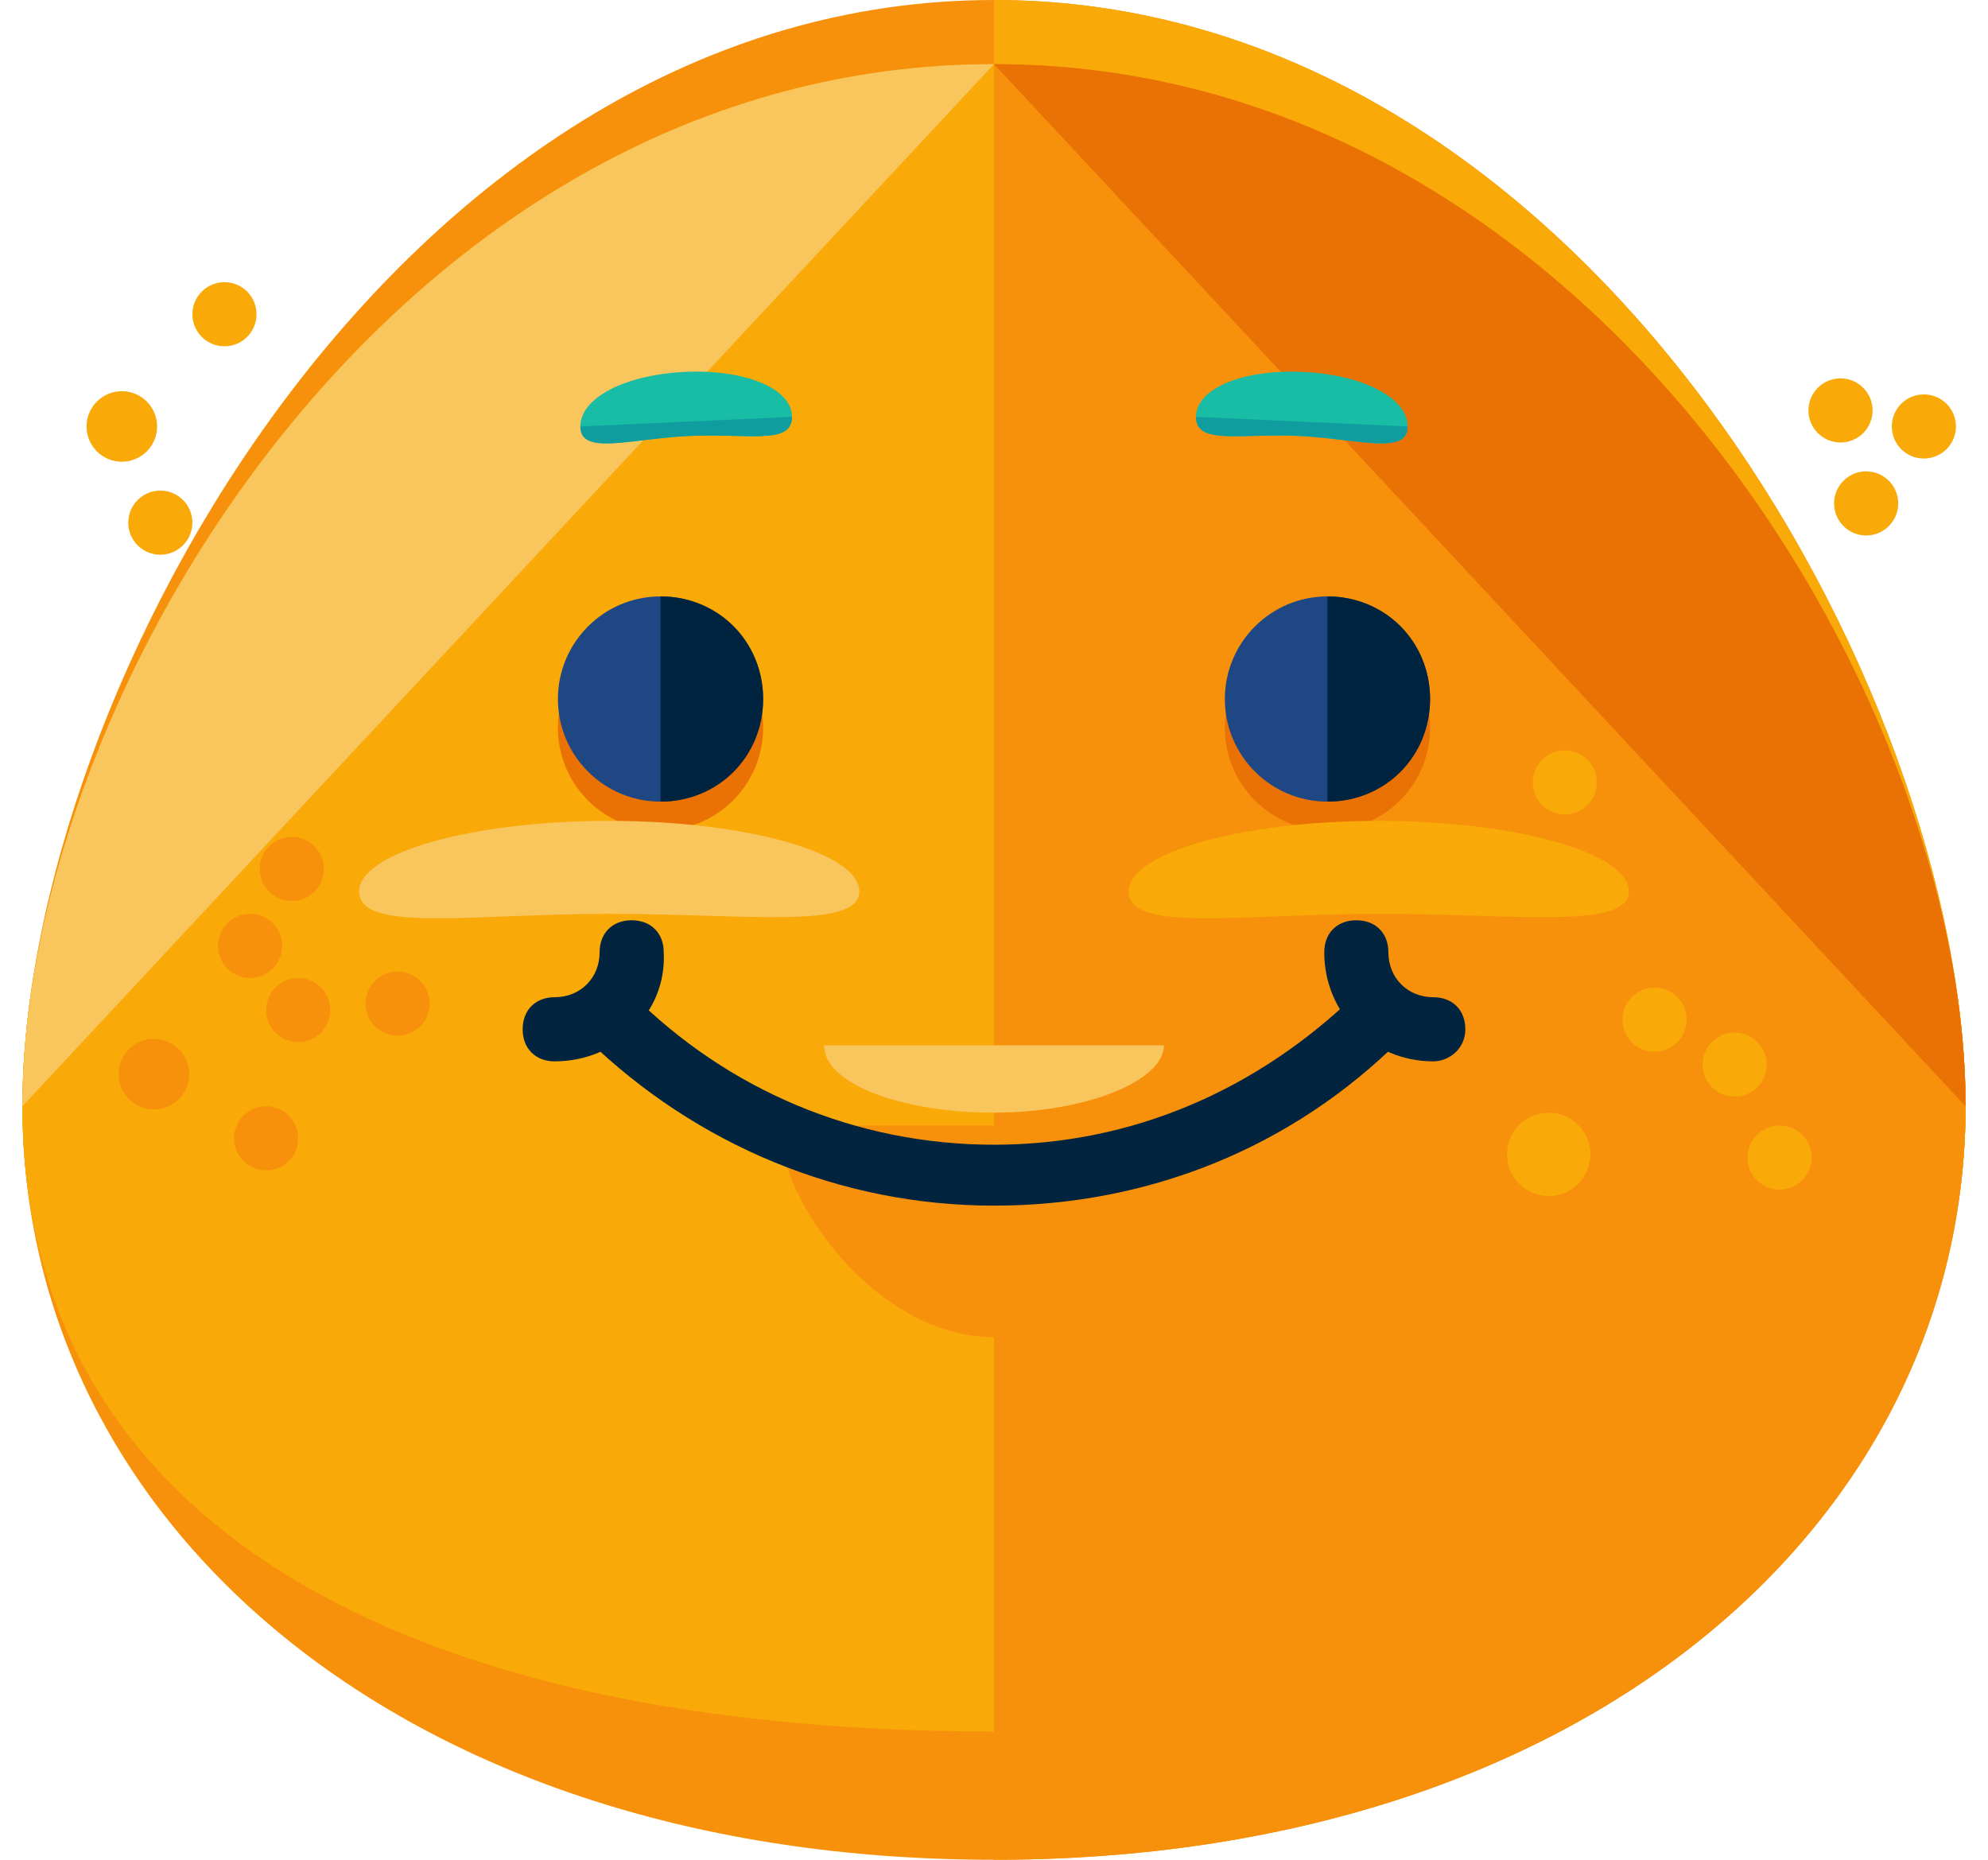 <svg width="62" height="58" xmlns="http://www.w3.org/2000/svg"><g fill-rule="nonzero" fill="none"><path d="M61.3 34.5C61.3 47.5 49.4 58 31 58S.7 47.5.7 34.5 12.6 2 31 2s30.3 19.5 30.3 32.5Z" fill="#F7910B"/><path d="M61.3 34.5C61.3 47.5 49.4 54 31 54S.7 47.5.7 34.5 12.6 0 31 0s30.3 21.5 30.3 34.5Z" fill="#F7910B"/><path d="M31 0c18.4 0 30.3 21.5 30.3 34.5S49.4 54 31 54" fill="#F9A908"/><path d="M61.3 34.5C61.3 47.5 49.4 54 31 54S.7 47.5.7 34.5 12.6 2 31 2s30.3 19.5 30.3 32.5Z" fill="#F9A908"/><path d="M.7 34.5C.7 21.5 12.6 2 31 2" fill="#F9C55D"/><path d="M31 2c18.4 0 30.3 19.5 30.3 32.5S49.4 58 31 58" fill="#F7910B"/><path d="M31 2c18.4 0 30.3 19.5 30.3 32.5" fill="#EA7103"/><g transform="translate(17 18)"><circle fill="#EA7103" cx="3.6" cy="4.7" r="3.2"/><circle fill="#EA7103" cx="24.4" cy="4.7" r="3.2"/><circle fill="#1E4784" cx="3.6" cy="3.8" r="3.2"/><path d="M3.6.6C5.4.6 6.8 2 6.8 3.8 6.8 5.6 5.4 7 3.6 7" fill="#00233F"/><circle fill="#1E4784" cx="24.4" cy="3.8" r="3.2"/><path d="M24.4.6c1.8 0 3.2 1.4 3.2 3.2 0 1.8-1.4 3.2-3.2 3.2" fill="#00233F"/></g><g fill="#19BCA4"><path d="M24.7 13c0 .9-1.4.5-3.3.6-1.8.1-3.3.6-3.3-.3 0-.9 1.4-1.6 3.2-1.7 1.9-.1 3.4.5 3.4 1.4ZM37.3 13c0 .9 1.4.5 3.3.6 1.8.1 3.3.6 3.3-.3 0-.9-1.4-1.6-3.2-1.7-1.9-.1-3.4.5-3.4 1.4Z"/></g><g fill="#109DA0"><path d="M24.7 13c0 .9-1.4.5-3.3.6-1.8.1-3.3.6-3.3-.3M37.3 13c0 .9 1.4.5 3.3.6 1.8.1 3.3.6 3.3-.3"/></g><path d="M26.8 27.8c0 1.2-3.5.7-7.8.7s-7.8.6-7.8-.7c0-1.2 3.5-2.2 7.8-2.2s7.8 1 7.8 2.2Z" fill="#F9C55D"/><path d="M50.8 27.8c0 1.2-3.5.7-7.8.7s-7.8.6-7.8-.7c0-1.2 3.5-2.2 7.8-2.2s7.8 1 7.8 2.2Z" fill="#F9A908"/><path d="M37.7 35.1c0 2.4-3 6.6-6.7 6.6s-6.7-4.3-6.7-6.6" fill="#F7910B"/><g fill="#02243E"><path d="M17.3 33.1c-.6 0-1-.4-1-1s.4-1 1-1c.8 0 1.4-.6 1.4-1.4 0-.6.4-1 1-1s1 .4 1 1c.1 1.9-1.5 3.4-3.4 3.4ZM44.7 33.1c-1.9 0-3.4-1.5-3.4-3.4 0-.6.4-1 1-1s1 .4 1 1c0 .8.6 1.4 1.4 1.4.6 0 1 .4 1 1s-.5 1-1 1Z"/></g><path d="M31 37.6c-4.8 0-9.3-1.9-12.7-5.2-.4-.4-.4-1 0-1.4.4-.4 1-.4 1.4 0 3 3 7 4.7 11.3 4.7 4.3 0 8.2-1.7 11.3-4.7.4-.4 1-.4 1.4 0 .4.4.4 1 0 1.4-3.4 3.4-7.9 5.2-12.7 5.2Z" fill="#02243E"/><path d="M36.3 32.6c0 1.1-2.4 2.1-5.3 2.1s-5.3-.9-5.3-2.1" fill="#F9C55D"/><circle fill="#F7910B" cx="9.3" cy="31.5" r="1"/><circle fill="#F7910B" cx="4.8" cy="33.5" r="1.1"/><circle fill="#F7910B" cx="7.8" cy="29.5" r="1"/><circle fill="#F7910B" cx="12.4" cy="31.3" r="1"/><circle fill="#F9A908" cx="51.6" cy="31.8" r="1"/><circle fill="#F9A908" cx="54.1" cy="33.2" r="1"/><circle fill="#F9A908" cx="48.8" cy="24.4" r="1"/><circle fill="#F9A908" cx="48.3" cy="36" r="1.3"/><circle fill="#F9A908" cx="55.5" cy="36.1" r="1"/><circle fill="#F7910B" cx="8.3" cy="35.5" r="1"/><circle fill="#F7910B" cx="9.1" cy="27.1" r="1"/><circle fill="#F9A908" cx="3.8" cy="13.3" r="1.1"/><circle fill="#F9A908" cx="7" cy="9.8" r="1"/><circle fill="#F9A908" cx="58.2" cy="15.7" r="1"/><circle fill="#F9A908" cx="57.4" cy="12.8" r="1"/><circle fill="#F9A908" cx="60" cy="13.3" r="1"/><circle fill="#F9A908" cx="5" cy="16.3" r="1"/></g></svg>